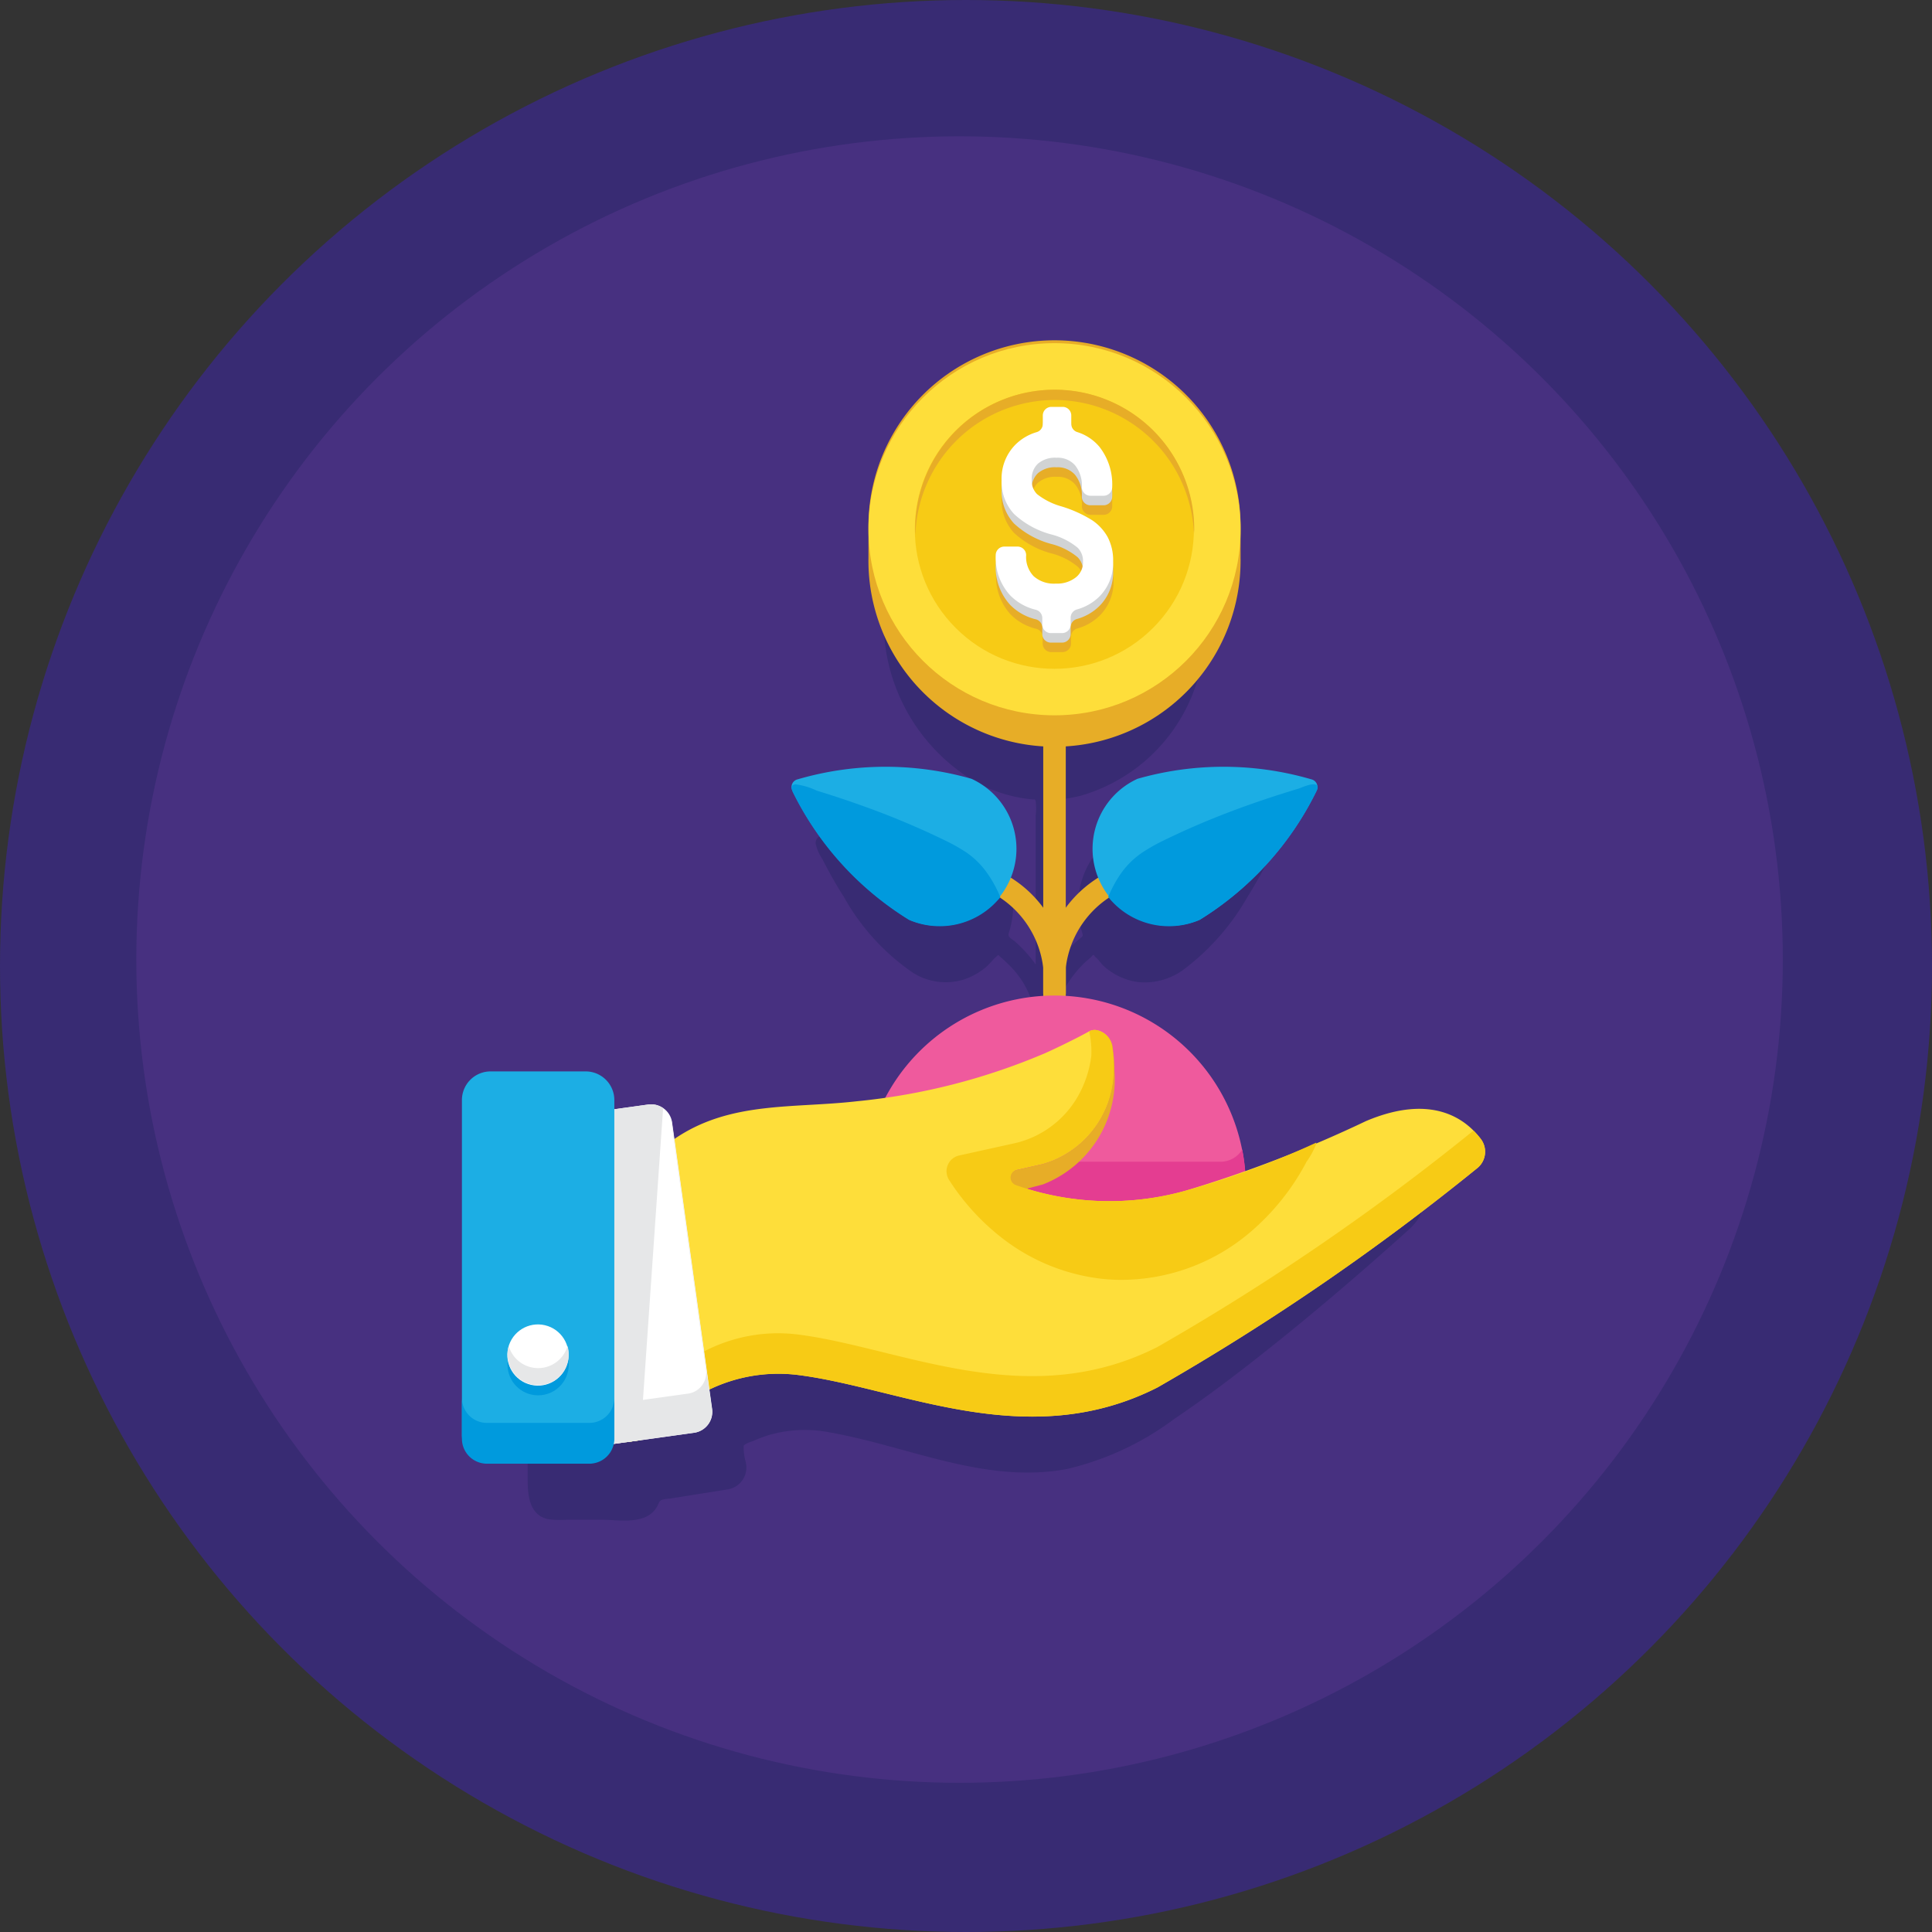 <svg xmlns="http://www.w3.org/2000/svg" width="45" height="45" viewBox="0 0 45 45">
  <rect x="0" y="0" width="45" height="45" fill="#333333" stroke="none"/>
  <g id="microloan" transform="translate(-8.209 -8.209)">
    <circle id="Ellipse_199" data-name="Ellipse 199" cx="22.5" cy="22.5" r="22.5" transform="translate(8.209 8.209)" fill="#382b73"/>
    <circle id="Ellipse_200" data-name="Ellipse 200" cx="19.175" cy="19.175" r="19.175" transform="translate(11.384 11.384)" fill="#473080"/>
    <path id="Tracé_954" data-name="Tracé 954" d="M86.788,76.8a1.533,1.533,0,0,0-1.686-.659,6.779,6.779,0,0,0-1.577.7c-.508.264-1.014.534-1.537.759a4.525,4.525,0,0,0-2.267-3.752A3.514,3.514,0,0,0,78.7,73.5c-.086-.015-.335,0-.365-.074a1.376,1.376,0,0,1,0-.384,2.227,2.227,0,0,1,.129-.871,2.171,2.171,0,0,1,.3-.511,2.686,2.686,0,0,1,.232-.261c.036-.036.073-.07.111-.1l.07-.061q.048-.082.08,0c.074.047.141.162.211.223a1.582,1.582,0,0,0,.241.175,1.463,1.463,0,0,0,.543.191,1.525,1.525,0,0,0,1.076-.294,5.559,5.559,0,0,0,1.483-1.689c.172-.275.332-.559.481-.851a2.94,2.94,0,0,0,.14-.283c.074-.193-.034-.275-.185-.315a7.727,7.727,0,0,0-1.847-.282,2.446,2.446,0,0,0-2.22.854,2.013,2.013,0,0,0-.253,1.593q.013.049.028.1c.035.11.018.1-.065.169a3.237,3.237,0,0,0-.553.6V67.938a1.2,1.2,0,0,1,0-.327c.02-.049.011-.03.091-.037a3.348,3.348,0,0,0,.491-.084,3.992,3.992,0,0,0,2.675-2.535,5.218,5.218,0,0,0,.3-1.84,6.958,6.958,0,0,0-.15-1.739,4.06,4.06,0,0,0-2.936-3.047,3.622,3.622,0,0,0-3.827,1.81,4.787,4.787,0,0,0-.662,2.379,9.16,9.16,0,0,0,.053,1.465,4.348,4.348,0,0,0,2.092,3.177,3.443,3.443,0,0,0,.875.338,3.337,3.337,0,0,0,.447.074c.088.008.071-.012.091.045a1.281,1.281,0,0,1,0,.331v3.47a3.185,3.185,0,0,0-.484-.536c-.036-.032-.117-.075-.14-.119s0-.071.014-.134a2,2,0,0,0,.072-.346,2.022,2.022,0,0,0-.22-1.179,2.2,2.2,0,0,0-2.017-.994,7.256,7.256,0,0,0-2.071.264c-.115.03-.283.051-.279.228a1.013,1.013,0,0,0,.155.358c.153.3.318.6.5.88a5.218,5.218,0,0,0,1.614,1.773,1.428,1.428,0,0,0,1.178.157,1.535,1.535,0,0,0,.531-.3c.077-.066.139-.153.214-.219s.047-.065.12,0c.054.046.106.094.157.145a2.123,2.123,0,0,1,.645,1.185,3.383,3.383,0,0,1,.016.79c0,.016.009.07,0,.082-.026.036-.27.028-.32.036a3.468,3.468,0,0,0-.591.15,3.7,3.7,0,0,0-1.081.6,4.2,4.2,0,0,0-.847.916,4.546,4.546,0,0,0-.326.558c-.037.076-.038.082-.109.1a1.37,1.37,0,0,1-.225.033q-.209.029-.418.053c-.52.06-1.039.064-1.56.1a3.785,3.785,0,0,0-1.422.4,3.593,3.593,0,0,0-.614.389c-.046-.379-.083-.849-.534-.8-.229.022-.458.073-.686.11,0-.362-.061-.724-.407-.849a1.46,1.46,0,0,0-.485-.031h-1.5a.636.636,0,0,0-.584.25.826.826,0,0,0-.128.484c0,.305,0,.611,0,.916v6.559c0,.394.057.82.472.911a2.114,2.114,0,0,0,.446.013h.8c.4,0,1.053.14,1.3-.314.044-.081.036-.117.107-.148a.833.833,0,0,1,.186-.03l.265-.042.425-.068c.231-.037.462-.07.693-.111A.516.516,0,0,0,71.121,83a1.278,1.278,0,0,1-.045-.37c.025-.051.186-.1.236-.119a3.158,3.158,0,0,1,.353-.132,3,3,0,0,1,1.425-.06c1.84.327,3.6,1.2,5.5.854A6.715,6.715,0,0,0,81.11,82c.71-.479,1.4-1,2.075-1.535,1.146-.907,2.264-1.863,3.359-2.849.223-.2.466-.485.244-.823Z" transform="translate(-45.545 -40.745)" fill="#382b73"/>
    <g id="Groupe_528" data-name="Groupe 528" transform="translate(31.026 23.093)">
      <path id="Tracé_955" data-name="Tracé 955" d="M138.678,98.7a.262.262,0,0,1-.262-.262V88.349a.262.262,0,1,1,.525,0V98.434A.262.262,0,0,1,138.678,98.7Z" transform="translate(-136.934 -88.087)" fill="#e7ad27"/>
      <path id="Tracé_956" data-name="Tracé 956" d="M132.239,119.826a.262.262,0,0,1-.262-.262v-.589a2.281,2.281,0,0,0-1.35-1.823.262.262,0,1,1,.261-.455,2.741,2.741,0,0,1,1.614,2.278v.589A.262.262,0,0,1,132.239,119.826Z" transform="translate(-130.495 -111.316)" fill="#e7ad27"/>
      <path id="Tracé_957" data-name="Tracé 957" d="M138.678,119.826a.262.262,0,0,1-.262-.262v-.589a2.742,2.742,0,0,1,1.614-2.278.262.262,0,1,1,.261.455,2.281,2.281,0,0,0-1.35,1.823v.589A.262.262,0,0,1,138.678,119.826Z" transform="translate(-136.934 -111.316)" fill="#e7ad27"/>
    </g>
    <path id="Tracé_958" data-name="Tracé 958" d="M149.671,104.5a7.3,7.3,0,0,1-2.721,3,1.794,1.794,0,0,1-1.449-3.282,7.3,7.3,0,0,1,4.05.012A.186.186,0,0,1,149.671,104.5Z" transform="translate(-110.798 -77.869)" fill="#1caee4"/>
    <path id="Tracé_959" data-name="Tracé 959" d="M148.636,109.328a7.3,7.3,0,0,0,2.721-3,.184.184,0,0,0,.018-.13.1.1,0,0,0-.029-.018c-.113-.045-.336.072-.439.1q-.329.1-.656.208c-.436.145-.867.3-1.293.473q-.586.236-1.155.514a4.173,4.173,0,0,0-.5.282,1.923,1.923,0,0,0-.478.458,2.808,2.808,0,0,0-.319.579l.01.013.023.027.017.022A1.811,1.811,0,0,0,148.636,109.328Z" transform="translate(-112.484 -79.693)" fill="#009add"/>
    <path id="Tracé_960" data-name="Tracé 960" d="M107.1,104.5a7.3,7.3,0,0,0,2.721,3,1.794,1.794,0,0,0,1.449-3.282,7.3,7.3,0,0,0-4.05.012A.185.185,0,0,0,107.1,104.5Z" transform="translate(-80.432 -77.869)" fill="#1caee4"/>
    <path id="Tracé_961" data-name="Tracé 961" d="M111.2,107.756a4.143,4.143,0,0,0-.5-.282,18.708,18.708,0,0,0-1.971-.823q-.5-.179-1.016-.336a1.6,1.6,0,0,0-.5-.148c-.115.019-.085.1-.062.175a7.268,7.268,0,0,0,2.711,2.983,1.81,1.81,0,0,0,2-.388q.048-.05.094-.1l.023-.027.01-.013a2.809,2.809,0,0,0-.319-.579A1.923,1.923,0,0,0,111.2,107.756Z" transform="translate(-80.48 -79.69)" fill="#009add"/>
    <path id="Tracé_962" data-name="Tracé 962" d="M116.655,56.25a4.334,4.334,0,1,0,8.667,0v-.667a4.334,4.334,0,1,0-8.667,0Z" transform="translate(-88.218 -35.048)" fill="#e7ad27"/>
    <circle id="Ellipse_201" data-name="Ellipse 201" cx="4.334" cy="4.334" r="4.334" transform="translate(28.437 16.202)" fill="#fede3a"/>
    <circle id="Ellipse_202" data-name="Ellipse 202" cx="3.25" cy="3.25" r="3.25" transform="translate(28.171 20.537) rotate(-45)" fill="#f7cb15"/>
    <path id="Tracé_963" data-name="Tracé 963" d="M125.7,57.283a3.248,3.248,0,0,1,3.244,3.13c0-.04.006-.08.006-.12a3.25,3.25,0,0,0-6.5,0c0,.041,0,.08.006.12A3.248,3.248,0,0,1,125.7,57.283Z" transform="translate(-92.925 -39.757)" fill="#e7ad27"/>
    <path id="Tracé_964" data-name="Tracé 964" d="M135.253,63.958a1.168,1.168,0,0,0-.125-.553,1.137,1.137,0,0,0-.369-.4,3,3,0,0,0-.706-.318,1.617,1.617,0,0,1-.57-.286.371.371,0,0,1-.107-.186.179.179,0,0,1,0-.087.433.433,0,0,1,.125-.214.611.611,0,0,1,.437-.139.533.533,0,0,1,.426.172.744.744,0,0,1,.161.513.2.2,0,0,0,.2.2h.307a.2.2,0,0,0,.2-.2c0-.009,0-.017,0-.025h0v-.2a1.423,1.423,0,0,0-.295-.938,1.1,1.1,0,0,0-.522-.347.2.2,0,0,1-.136-.186v-.2a.2.2,0,0,0-.2-.2h-.263a.2.2,0,0,0-.2.2v.2a.2.2,0,0,1-.138.187,1.161,1.161,0,0,0-.507.3,1.124,1.124,0,0,0-.315.821c0,.039.006.076.009.113s-.009.071-.009.109a1.111,1.111,0,0,0,.288.786,2.051,2.051,0,0,0,.9.486,1.591,1.591,0,0,1,.582.3.4.4,0,0,1,.1.146.205.205,0,0,1,0,.148.437.437,0,0,1-.127.172.7.7,0,0,1-.47.149.707.707,0,0,1-.518-.173.646.646,0,0,1-.175-.49.2.2,0,0,0-.2-.2h-.309a.2.2,0,0,0-.2.2c0,.009,0,.017,0,.025h0v.2a1.3,1.3,0,0,0,.339.938,1.241,1.241,0,0,0,.6.335.2.2,0,0,1,.146.19v.152a.2.2,0,0,0,.2.2h.26a.2.2,0,0,0,.2-.2v-.161a.2.2,0,0,1,.141-.188,1.2,1.2,0,0,0,.526-.3,1.106,1.106,0,0,0,.323-.823c0-.048,0-.093-.007-.138,0-.028.007-.054.007-.084Z" transform="translate(-101.117 -42.46)" fill="#e7ad27"/>
    <path id="Tracé_965" data-name="Tracé 965" d="M135.128,63.407a1.135,1.135,0,0,0-.369-.4,2.994,2.994,0,0,0-.706-.318,1.619,1.619,0,0,1-.571-.286.437.437,0,0,1-.125-.34.478.478,0,0,1,.143-.369.611.611,0,0,1,.437-.139.533.533,0,0,1,.426.172.744.744,0,0,1,.161.513.2.2,0,0,0,.2.2h.307a.2.2,0,0,0,.2-.2,1.422,1.422,0,0,0-.295-.937,1.1,1.1,0,0,0-.522-.347.2.2,0,0,1-.136-.186v-.2a.2.2,0,0,0-.2-.2h-.263a.2.2,0,0,0-.2.2v.2a.2.2,0,0,1-.138.187,1.161,1.161,0,0,0-.507.3,1.124,1.124,0,0,0-.315.82,1.111,1.111,0,0,0,.288.786,2.053,2.053,0,0,0,.9.486,1.588,1.588,0,0,1,.582.3.434.434,0,0,1,.126.327.441.441,0,0,1-.161.361.7.7,0,0,1-.47.149.708.708,0,0,1-.518-.172.646.646,0,0,1-.175-.49.2.2,0,0,0-.2-.2h-.309a.2.2,0,0,0-.2.2,1.3,1.3,0,0,0,.339.938,1.241,1.241,0,0,0,.6.335.2.2,0,0,1,.146.19v.152a.2.2,0,0,0,.2.2h.26a.2.2,0,0,0,.2-.2v-.161a.2.2,0,0,1,.141-.188,1.2,1.2,0,0,0,.526-.3,1.106,1.106,0,0,0,.323-.823A1.167,1.167,0,0,0,135.128,63.407Z" transform="translate(-101.117 -42.462)" fill="#d1d3d4"/>
    <path id="Tracé_966" data-name="Tracé 966" d="M135.128,62.22a1.135,1.135,0,0,0-.369-.4,2.994,2.994,0,0,0-.706-.318,1.619,1.619,0,0,1-.571-.286.437.437,0,0,1-.125-.34.478.478,0,0,1,.143-.369.611.611,0,0,1,.437-.139.533.533,0,0,1,.426.172.744.744,0,0,1,.161.513.2.2,0,0,0,.2.2h.307a.2.2,0,0,0,.2-.2,1.422,1.422,0,0,0-.295-.937,1.1,1.1,0,0,0-.522-.347.2.2,0,0,1-.136-.186v-.2a.2.2,0,0,0-.2-.2h-.263a.2.2,0,0,0-.2.2v.2a.2.2,0,0,1-.138.187,1.161,1.161,0,0,0-.507.3,1.124,1.124,0,0,0-.315.82,1.111,1.111,0,0,0,.288.786,2.053,2.053,0,0,0,.9.486,1.588,1.588,0,0,1,.582.3.434.434,0,0,1,.126.327.441.441,0,0,1-.161.361.7.7,0,0,1-.47.149.708.708,0,0,1-.518-.172.646.646,0,0,1-.175-.49.2.2,0,0,0-.2-.2h-.309a.2.2,0,0,0-.2.2,1.3,1.3,0,0,0,.339.938,1.241,1.241,0,0,0,.6.335.2.2,0,0,1,.146.19v.152a.2.2,0,0,0,.2.2h.26a.2.2,0,0,0,.2-.2v-.161a.2.2,0,0,1,.141-.188,1.2,1.2,0,0,0,.526-.3,1.106,1.106,0,0,0,.323-.823A1.166,1.166,0,0,0,135.128,62.22Z" transform="translate(-101.117 -41.497)" fill="#fff"/>
    <path id="Tracé_967" data-name="Tracé 967" d="M124.33,137.5a.584.584,0,0,0,.589-.575v-.006a4.454,4.454,0,0,0-8.908,0v.006a.584.584,0,0,0,.589.575Z" transform="translate(-87.694 -101.068)" fill="#ef5a9d"/>
    <path id="Tracé_968" data-name="Tracé 968" d="M124.331,151.933H116.6a.591.591,0,0,1-.5-.284,4.479,4.479,0,0,0-.085.865v.006a.584.584,0,0,0,.589.575h7.73a.584.584,0,0,0,.589-.575v-.006a4.478,4.478,0,0,0-.085-.865A.592.592,0,0,1,124.331,151.933Z" transform="translate(-87.695 -116.665)" fill="#e43d91"/>
    <path id="Tracé_969" data-name="Tracé 969" d="M106.4,139.323c-.348-.466-1.134-1.075-2.676-.424a29.389,29.389,0,0,1-4.212,1.625,6.543,6.543,0,0,1-3.95-.133.187.187,0,0,1,.026-.357l.6-.136a2.291,2.291,0,0,0,1.654-2.289c0-.013,0-.026,0-.04a2.72,2.72,0,0,0-.034-.4.445.445,0,0,0-.388-.389.293.293,0,0,0-.157.036l-.119.064q-.147.079-.3.154-.29.146-.586.28a14.837,14.837,0,0,1-4.4,1.125c-1.484.17-2.956-.009-4.248.88a4,4,0,0,0-1.12,1.129v5.932l.325-.046.017,0a5.393,5.393,0,0,1,1.593-1.179,3.7,3.7,0,0,1,2.042-.344c2.394.293,5.34,1.845,8.4.293a56.363,56.363,0,0,0,7.46-5.118A.492.492,0,0,0,106.4,139.323Z" transform="translate(-63.696 -104.579)" fill="#fede3a"/>
    <path id="Tracé_970" data-name="Tracé 970" d="M136.309,136.784a.453.453,0,0,1,.347.384,2.686,2.686,0,0,1,.034.4c0,.014,0,.027,0,.04a2.291,2.291,0,0,1-1.654,2.289l-.608.139a.187.187,0,0,0-.024.358q.116.045.234.087l.413-.109a2.626,2.626,0,0,0,1.664-2.639c0-.015,0-.03,0-.046a3.574,3.574,0,0,0-.035-.458.465.465,0,0,0-.425-.449.392.392,0,0,1,.054.006Z" transform="translate(-102.548 -104.576)" fill="#e7ad27"/>
    <path id="Tracé_971" data-name="Tracé 971" d="M106.324,150.146a56.307,56.307,0,0,1-7.461,5.119c-3.057,1.551-6,0-8.4-.294a3.7,3.7,0,0,0-2.042.344,5.389,5.389,0,0,0-1.593,1.179l-.017,0-.325.046v-.587a5.511,5.511,0,0,1,1.812-1.524,3.73,3.73,0,0,1,2.165-.4c2.394.294,5.34,1.844,8.4.294a55.634,55.634,0,0,0,7.361-5.04,1.857,1.857,0,0,1,.176.2A.491.491,0,0,1,106.324,150.146Z" transform="translate(-63.695 -114.74)" fill="#f7cb15"/>
    <path id="Tracé_972" data-name="Tracé 972" d="M134.728,139.844a2.04,2.04,0,0,0,.216-.389.456.456,0,0,0,.011-.058,19.557,19.557,0,0,1-3.05,1.121,6.544,6.544,0,0,1-3.95-.133.187.187,0,0,1,.026-.357l.6-.136a2.291,2.291,0,0,0,1.654-2.289c0-.013,0-.026,0-.04a2.718,2.718,0,0,0-.034-.4.453.453,0,0,0-.347-.384.264.264,0,0,0-.169.015l-.019.01a2.168,2.168,0,0,1,.05.571,2.528,2.528,0,0,1-.3.921,2.284,2.284,0,0,1-1.475,1.113l-.074.016-1.231.272a.375.375,0,0,0-.235.565c.026.041.05.079.072.111a5.387,5.387,0,0,0,1.07,1.171,4.641,4.641,0,0,0,2.385,1.021q.178.021.361.027a4.643,4.643,0,0,0,3.132-1.112A5.541,5.541,0,0,0,134.728,139.844Z" transform="translate(-96.088 -104.574)" fill="#f7cb15"/>
    <path id="Tracé_973" data-name="Tracé 973" d="M79.769,153.675l-1.237.173-.017,0-.325.046-.417.058a.492.492,0,0,1-.555-.419l-.933-6.67a.491.491,0,0,1,.419-.555l2-.279a.494.494,0,0,1,.555.419l.054.386.692,4.95.123.883.063.451A.492.492,0,0,1,79.769,153.675Z" transform="translate(-55.395 -112.094)" fill="#fff"/>
    <path id="Tracé_974" data-name="Tracé 974" d="M78.515,153.851l.534-7.736a.487.487,0,0,0-.349-.084l-2,.279a.492.492,0,0,0-.419.555l.933,6.67a.492.492,0,0,0,.555.419Z" transform="translate(-55.395 -112.095)" fill="#e6e7e8"/>
    <path id="Tracé_975" data-name="Tracé 975" d="M83.765,154.556l-.933-6.67a.5.5,0,0,0-.023-.094l.818,5.852a.492.492,0,0,1-.419.555l-1.255.175-.743.1a.492.492,0,0,1-.532-.324l.114.817a.492.492,0,0,0,.555.419l.743-.1,1.255-.175A.492.492,0,0,0,83.765,154.556Z" transform="translate(-58.973 -113.53)" fill="#e6e7e8"/>
    <path id="Tracé_976" data-name="Tracé 976" d="M66.706,151.069H68.92a.668.668,0,0,0,.668-.668v-7.8a.668.668,0,0,0-.668-.668H66.706a.668.668,0,0,0-.668.668v7.8A.668.668,0,0,0,66.706,151.069Z" transform="translate(-47.07 -108.769)" fill="#1caee4"/>
    <path id="Tracé_977" data-name="Tracé 977" d="M69.006,183.153H66.62a.582.582,0,0,1-.582-.582v.95a.582.582,0,0,0,.582.582h2.386a.582.582,0,0,0,.582-.582v-.95A.582.582,0,0,1,69.006,183.153Z" transform="translate(-47.07 -141.802)" fill="#009add"/>
    <circle id="Ellipse_203" data-name="Ellipse 203" cx="0.713" cy="0.713" r="0.713" transform="translate(20.03 39.283)" fill="#009add"/>
    <circle id="Ellipse_204" data-name="Ellipse 204" cx="0.713" cy="0.713" r="0.713" transform="translate(19.881 40.3) rotate(-76.7)" fill="#fff"/>
    <path id="Tracé_978" data-name="Tracé 978" d="M72.429,176.628a.713.713,0,0,1-.684-.515.713.713,0,1,0,1.369,0A.712.712,0,0,1,72.429,176.628Z" transform="translate(-51.686 -136.553)" fill="#e6e7e8"/>
  </g>
</svg>
